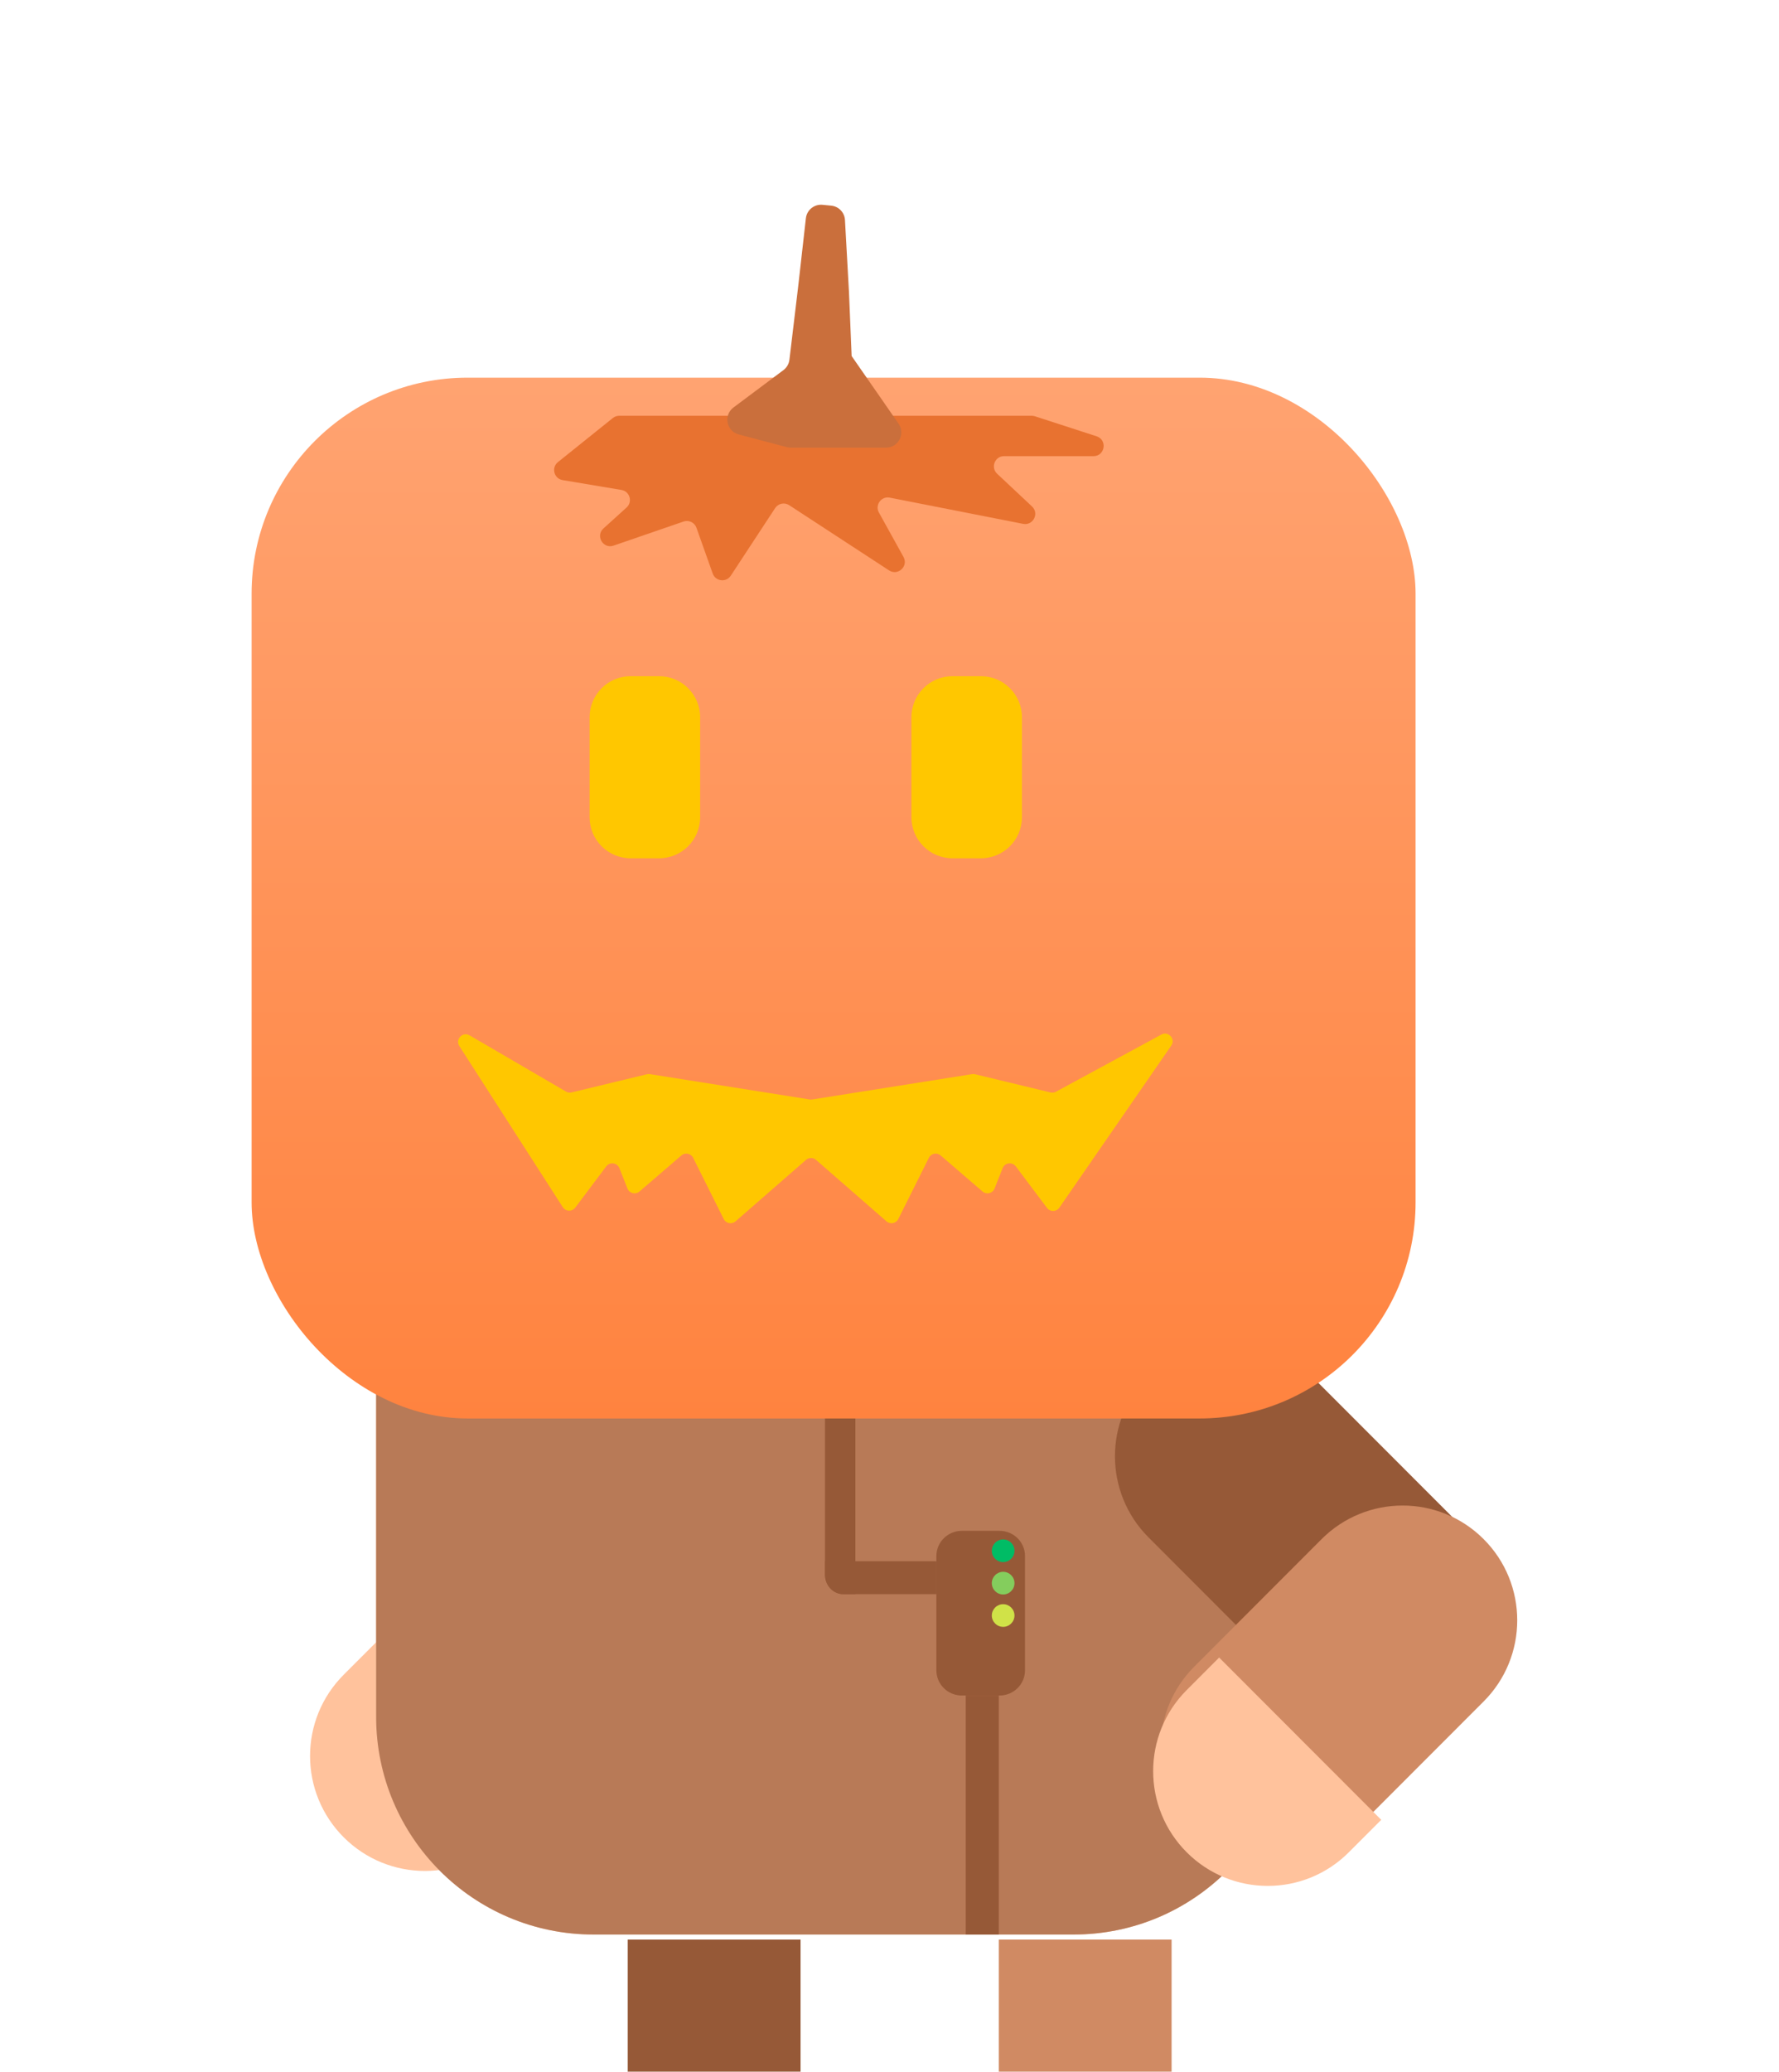 <svg width="700" height="815" viewBox="0 0 700 815" fill="none" xmlns="http://www.w3.org/2000/svg">
<path d="M422.474 761H233.526C186.292 761 148 722.604 148 675.24V293.76C148 246.396 186.292 208 233.526 208H422.474C469.709 208 508 246.396 508 293.76V675.24C508 722.604 469.709 761 422.474 761Z" fill="#FFC29C"/>
<path d="M532.148 472.199C532.148 484.915 521.84 495.223 509.124 495.223C496.409 495.223 486.101 484.915 486.101 472.199C486.101 459.484 496.409 449.176 509.124 449.176C521.84 449.176 532.148 459.484 532.148 472.199Z" fill="#D96969"/>
<g filter="url(#filter0_i)">
<path d="M461 815H393V719H461V815Z" fill="#D08A63"/>
</g>
<g filter="url(#filter1_i)">
<path d="M315 815H247V719H315V815Z" fill="#965937"/>
</g>
<path d="M148.041 646L135.246 658.793C117.585 676.455 117.585 705.091 135.246 722.753C152.908 740.416 181.544 740.416 199.206 722.753L212 709.959L148.041 646Z" fill="#FFC29C"/>
<path d="M405.234 547.762H375.872V497H338.851V547.762H291.617V518.733H255.872V547.762H208L148 516.177V587.131V596.719V675.35C148 722.653 186.291 761 233.526 761H422.474C469.708 761 508 722.653 508 675.35V596.719V587.131V516.177L405.234 547.762Z" fill="#B87A57"/>
<path d="M375.872 208.072H338.851V357.65H375.872V208.072Z" fill="#404040"/>
<path d="M393.28 666.986H378.488C372.944 666.986 368.45 662.561 368.45 657.1V612.077C368.45 606.618 372.944 602.192 378.488 602.192H393.28C398.824 602.192 403.317 606.618 403.317 612.077V657.1C403.317 662.561 398.824 666.986 393.28 666.986Z" fill="#965937"/>
<path d="M331.923 627.113H368.45V614.154H324.617V619.328C324.617 623.627 327.889 627.113 331.923 627.113Z" fill="#965937"/>
<path d="M336.572 627.113V547.366H324.617V619.509C324.617 623.708 327.829 627.113 331.79 627.113H336.572Z" fill="#965937"/>
<path d="M393 667H380V761H393V667Z" fill="#965937"/>
<path d="M399.178 610.042C399.178 612.504 397.181 614.499 394.718 614.499C392.255 614.499 390.259 612.504 390.259 610.042C390.259 607.58 392.255 605.584 394.718 605.584C397.181 605.584 399.178 607.58 399.178 610.042Z" fill="#00BC65"/>
<path d="M399.178 622.776C399.178 625.238 397.181 627.234 394.718 627.234C392.255 627.234 390.259 625.238 390.259 622.776C390.259 620.314 392.255 618.319 394.718 618.319C397.181 618.319 399.178 620.314 399.178 622.776Z" fill="#84CD5D"/>
<path d="M399.178 635.512C399.178 637.974 397.181 639.969 394.718 639.969C392.255 639.969 390.259 637.974 390.259 635.512C390.259 633.05 392.255 631.054 394.718 631.054C397.181 631.054 399.178 633.05 399.178 635.512Z" fill="#D0E248"/>
<g filter="url(#filter2_d)">
<path d="M583.792 672.937C566.18 690.567 537.627 690.567 520.015 672.937L455.209 608.063C437.597 590.434 437.597 561.851 455.209 544.222C472.82 526.592 501.372 526.592 518.984 544.222L583.792 609.096C601.403 626.725 601.403 655.308 583.792 672.937Z" fill="#965937"/>
</g>
<g filter="url(#filter3_d)">
<path d="M583.792 608.758C601.403 626.388 601.403 654.971 583.792 672.6L533.665 722.777C516.054 740.407 487.502 740.407 469.89 722.777C452.279 705.148 452.279 676.565 469.89 658.936L520.015 608.758C537.627 591.129 566.18 591.129 583.792 608.758Z" fill="#D08A63"/>
</g>
<g filter="url(#filter4_i)">
<path d="M482.647 646.166L469.891 658.936C452.28 676.565 452.28 705.148 469.891 722.777C487.503 740.406 516.055 740.406 533.666 722.777L546.424 710.006L482.647 646.166Z" fill="#FFC29C"/>
</g>
<g filter="url(#filter5_d)">
<g filter="url(#filter6_i)">
<rect x="99" y="146.56" width="458" height="409.441" rx="85" fill="url(#paint0_linear)"/>
</g>
<g filter="url(#filter7_i)">
<path d="M259.348 332.628H248.139C239.225 332.628 232 325.402 232 316.487V277.141C232 268.225 239.225 261 248.139 261H259.348C268.262 261 275.488 268.225 275.488 277.141V316.487C275.488 325.402 268.262 332.628 259.348 332.628Z" fill="#FFC700"/>
<path d="M385.976 332.628H374.767C365.853 332.628 358.628 325.402 358.628 316.487V277.141C358.628 268.225 365.853 261 374.767 261H385.976C394.89 261 402.116 268.225 402.116 277.141V316.487C402.116 325.402 394.89 332.628 385.976 332.628Z" fill="#FFC700"/>
</g>
<g filter="url(#filter8_d)">
<path d="M219.529 164.793L241.141 147.441C241.851 146.87 242.734 146.56 243.645 146.56H405.986C406.405 146.56 406.822 146.626 407.221 146.755L431.495 154.636C435.828 156.043 434.815 162.441 430.26 162.441H395.084C391.458 162.441 389.703 166.879 392.348 169.359L406.076 182.229C409.007 184.977 406.51 189.847 402.568 189.072L350.105 178.759C346.768 178.103 344.186 181.646 345.834 184.621L355.511 202.095C357.532 205.744 353.318 209.663 349.825 207.382L310.53 181.725C308.683 180.519 306.209 181.036 304.999 182.879L287.549 209.464C285.736 212.227 281.544 211.723 280.436 208.609L274.035 190.604C273.3 188.537 271.039 187.448 268.965 188.161L241.429 197.634C237.316 199.049 234.219 193.807 237.443 190.887L246.541 182.645C249.019 180.401 247.814 176.288 244.517 175.735L221.373 171.857C217.966 171.286 216.836 166.955 219.529 164.793Z" fill="#E87230"/>
<path d="M311.092 159.093H348.647C353.491 159.093 356.338 153.651 353.576 149.672L335.105 123.062L334.051 97.816L332.476 69.536C332.311 66.578 330.011 64.182 327.061 63.898L323.636 63.567C320.375 63.252 317.465 65.611 317.097 68.866L314.037 95.96L310.619 124.51C310.423 126.14 309.569 127.618 308.255 128.602L288.604 143.301C284.585 146.307 285.814 152.625 290.667 153.906L309.56 158.894C310.06 159.026 310.575 159.093 311.092 159.093Z" fill="#CA6F3C"/>
</g>
<g filter="url(#filter9_i)">
<path d="M221.435 469.863L180.74 406.495C179.037 403.843 182.052 400.695 184.775 402.282L222.725 424.408C223.393 424.798 224.187 424.914 224.939 424.732L254.55 417.587C254.935 417.494 255.333 417.478 255.724 417.54L318.649 427.511C318.96 427.56 319.277 427.56 319.588 427.511L382.513 417.54C382.903 417.478 383.302 417.494 383.686 417.587L413.349 424.745C414.07 424.919 414.83 424.82 415.483 424.466L456.974 401.977C459.749 400.473 462.666 403.722 460.872 406.319L416.836 470.068C415.672 471.753 413.199 471.802 411.969 470.165L399.703 453.836C398.295 451.961 395.378 452.353 394.515 454.533L391.347 462.534C390.587 464.452 388.164 465.049 386.601 463.704L370.132 449.531C368.65 448.256 366.364 448.716 365.491 450.465L353.471 474.531C352.594 476.287 350.295 476.741 348.815 475.451L321.09 451.273C319.96 450.288 318.276 450.288 317.146 451.273L289.421 475.451C287.941 476.741 285.642 476.287 284.765 474.531L272.745 450.465C271.872 448.716 269.586 448.256 268.105 449.531L251.635 463.704C250.072 465.049 247.649 464.452 246.889 462.534L243.721 454.533C242.858 452.353 239.941 451.961 238.533 453.836L226.358 470.044C225.102 471.715 222.565 471.622 221.435 469.863Z" fill="#FFC700"/>
</g>
</g>
<defs>
<filter id="filter0_i" x="393" y="719" width="68" height="105" filterUnits="userSpaceOnUse" color-interpolation-filters="sRGB">
<feFlood flood-opacity="0" result="BackgroundImageFix"/>
<feBlend mode="normal" in="SourceGraphic" in2="BackgroundImageFix" result="shape"/>
<feColorMatrix in="SourceAlpha" type="matrix" values="0 0 0 0 0 0 0 0 0 0 0 0 0 0 0 0 0 0 127 0" result="hardAlpha"/>
<feOffset dy="44"/>
<feGaussianBlur stdDeviation="4.5"/>
<feComposite in2="hardAlpha" operator="arithmetic" k2="-1" k3="1"/>
<feColorMatrix type="matrix" values="0 0 0 0 0 0 0 0 0 0 0 0 0 0 0 0 0 0 0.07 0"/>
<feBlend mode="normal" in2="shape" result="effect1_innerShadow"/>
</filter>
<filter id="filter1_i" x="247" y="719" width="68" height="105" filterUnits="userSpaceOnUse" color-interpolation-filters="sRGB">
<feFlood flood-opacity="0" result="BackgroundImageFix"/>
<feBlend mode="normal" in="SourceGraphic" in2="BackgroundImageFix" result="shape"/>
<feColorMatrix in="SourceAlpha" type="matrix" values="0 0 0 0 0 0 0 0 0 0 0 0 0 0 0 0 0 0 127 0" result="hardAlpha"/>
<feOffset dy="44"/>
<feGaussianBlur stdDeviation="4.5"/>
<feComposite in2="hardAlpha" operator="arithmetic" k2="-1" k3="1"/>
<feColorMatrix type="matrix" values="0 0 0 0 0 0 0 0 0 0 0 0 0 0 0 0 0 0 0.07 0"/>
<feBlend mode="normal" in2="shape" result="effect1_innerShadow"/>
</filter>
<filter id="filter2_d" x="409.13" y="498.13" width="214.16" height="214.32" filterUnits="userSpaceOnUse" color-interpolation-filters="sRGB">
<feFlood flood-opacity="0" result="BackgroundImageFix"/>
<feColorMatrix in="SourceAlpha" type="matrix" values="0 0 0 0 0 0 0 0 0 0 0 0 0 0 0 0 0 0 127 0"/>
<feOffset dx="-3.29" dy="-3.29"/>
<feGaussianBlur stdDeviation="14.79"/>
<feColorMatrix type="matrix" values="0 0 0 0 0 0 0 0 0 0 0 0 0 0 0 0 0 0 0.13 0"/>
<feBlend mode="normal" in2="BackgroundImageFix" result="effect1_dropShadow"/>
<feBlend mode="normal" in="SourceGraphic" in2="effect1_dropShadow" result="shape"/>
</filter>
<filter id="filter3_d" x="440.252" y="575.817" width="173.179" height="173.323" filterUnits="userSpaceOnUse" color-interpolation-filters="sRGB">
<feFlood flood-opacity="0" result="BackgroundImageFix"/>
<feColorMatrix in="SourceAlpha" type="matrix" values="0 0 0 0 0 0 0 0 0 0 0 0 0 0 0 0 0 0 127 0"/>
<feOffset dy="-3.29"/>
<feGaussianBlur stdDeviation="8.215"/>
<feColorMatrix type="matrix" values="0 0 0 0 0 0 0 0 0 0 0 0 0 0 0 0 0 0 0.07 0"/>
<feBlend mode="normal" in2="BackgroundImageFix" result="effect1_dropShadow"/>
<feBlend mode="normal" in="SourceGraphic" in2="effect1_dropShadow" result="shape"/>
</filter>
<filter id="filter4_i" x="453.743" y="646.166" width="92.681" height="95.713" filterUnits="userSpaceOnUse" color-interpolation-filters="sRGB">
<feFlood flood-opacity="0" result="BackgroundImageFix"/>
<feBlend mode="normal" in="SourceGraphic" in2="BackgroundImageFix" result="shape"/>
<feColorMatrix in="SourceAlpha" type="matrix" values="0 0 0 0 0 0 0 0 0 0 0 0 0 0 0 0 0 0 127 0" result="hardAlpha"/>
<feOffset dx="-2.94" dy="5.88"/>
<feGaussianBlur stdDeviation="7.355"/>
<feComposite in2="hardAlpha" operator="arithmetic" k2="-1" k3="1"/>
<feColorMatrix type="matrix" values="0 0 0 0 0 0 0 0 0 0 0 0 0 0 0 0 0 0 0.05 0"/>
<feBlend mode="normal" in2="shape" result="effect1_innerShadow"/>
</filter>
<filter id="filter5_d" x="81" y="59" width="494" height="529" filterUnits="userSpaceOnUse" color-interpolation-filters="sRGB">
<feFlood flood-opacity="0" result="BackgroundImageFix"/>
<feColorMatrix in="SourceAlpha" type="matrix" values="0 0 0 0 0 0 0 0 0 0 0 0 0 0 0 0 0 0 127 0"/>
<feOffset dy="14"/>
<feGaussianBlur stdDeviation="9"/>
<feColorMatrix type="matrix" values="0 0 0 0 0 0 0 0 0 0 0 0 0 0 0 0 0 0 0.04 0"/>
<feBlend mode="normal" in2="BackgroundImageFix" result="effect1_dropShadow"/>
<feBlend mode="normal" in="SourceGraphic" in2="effect1_dropShadow" result="shape"/>
</filter>
<filter id="filter6_i" x="99" y="146.56" width="458" height="409.441" filterUnits="userSpaceOnUse" color-interpolation-filters="sRGB">
<feFlood flood-opacity="0" result="BackgroundImageFix"/>
<feBlend mode="normal" in="SourceGraphic" in2="BackgroundImageFix" result="shape"/>
<feColorMatrix in="SourceAlpha" type="matrix" values="0 0 0 0 0 0 0 0 0 0 0 0 0 0 0 0 0 0 127 0" result="hardAlpha"/>
<feOffset dy="-12"/>
<feComposite in2="hardAlpha" operator="arithmetic" k2="-1" k3="1"/>
<feColorMatrix type="matrix" values="0 0 0 0 0 0 0 0 0 0 0 0 0 0 0 0 0 0 0.05 0"/>
<feBlend mode="normal" in2="shape" result="effect1_innerShadow"/>
</filter>
<filter id="filter7_i" x="232" y="261" width="170.116" height="71.628" filterUnits="userSpaceOnUse" color-interpolation-filters="sRGB">
<feFlood flood-opacity="0" result="BackgroundImageFix"/>
<feBlend mode="normal" in="SourceGraphic" in2="BackgroundImageFix" result="shape"/>
<feColorMatrix in="SourceAlpha" type="matrix" values="0 0 0 0 0 0 0 0 0 0 0 0 0 0 0 0 0 0 127 0" result="hardAlpha"/>
<feOffset dy="-9"/>
<feComposite in2="hardAlpha" operator="arithmetic" k2="-1" k3="1"/>
<feColorMatrix type="matrix" values="0 0 0 0 0 0 0 0 0 0 0 0 0 0 0 0 0 0 0.03 0"/>
<feBlend mode="normal" in2="shape" result="effect1_innerShadow"/>
</filter>
<filter id="filter8_d" x="189.03" y="37.539" width="274.233" height="205.73" filterUnits="userSpaceOnUse" color-interpolation-filters="sRGB">
<feFlood flood-opacity="0" result="BackgroundImageFix"/>
<feColorMatrix in="SourceAlpha" type="matrix" values="0 0 0 0 0 0 0 0 0 0 0 0 0 0 0 0 0 0 127 0"/>
<feOffset dy="3"/>
<feGaussianBlur stdDeviation="14.5"/>
<feColorMatrix type="matrix" values="0 0 0 0 0 0 0 0 0 0 0 0 0 0 0 0 0 0 0.11 0"/>
<feBlend mode="normal" in2="BackgroundImageFix" result="effect1_dropShadow"/>
<feBlend mode="normal" in="SourceGraphic" in2="effect1_dropShadow" result="shape"/>
</filter>
<filter id="filter9_i" x="180.244" y="401.595" width="281.18" height="74.596" filterUnits="userSpaceOnUse" color-interpolation-filters="sRGB">
<feFlood flood-opacity="0" result="BackgroundImageFix"/>
<feBlend mode="normal" in="SourceGraphic" in2="BackgroundImageFix" result="shape"/>
<feColorMatrix in="SourceAlpha" type="matrix" values="0 0 0 0 0 0 0 0 0 0 0 0 0 0 0 0 0 0 127 0" result="hardAlpha"/>
<feOffset dy="-9"/>
<feComposite in2="hardAlpha" operator="arithmetic" k2="-1" k3="1"/>
<feColorMatrix type="matrix" values="0 0 0 0 0 0 0 0 0 0 0 0 0 0 0 0 0 0 0.03 0"/>
<feBlend mode="normal" in2="shape" result="effect1_innerShadow"/>
</filter>
<linearGradient id="paint0_linear" x1="328" y1="147" x2="328" y2="556" gradientUnits="userSpaceOnUse">
<stop stop-color="#FFA371"/>
<stop offset="1" stop-color="#FF833F"/>
</linearGradient>
</defs>
</svg>
